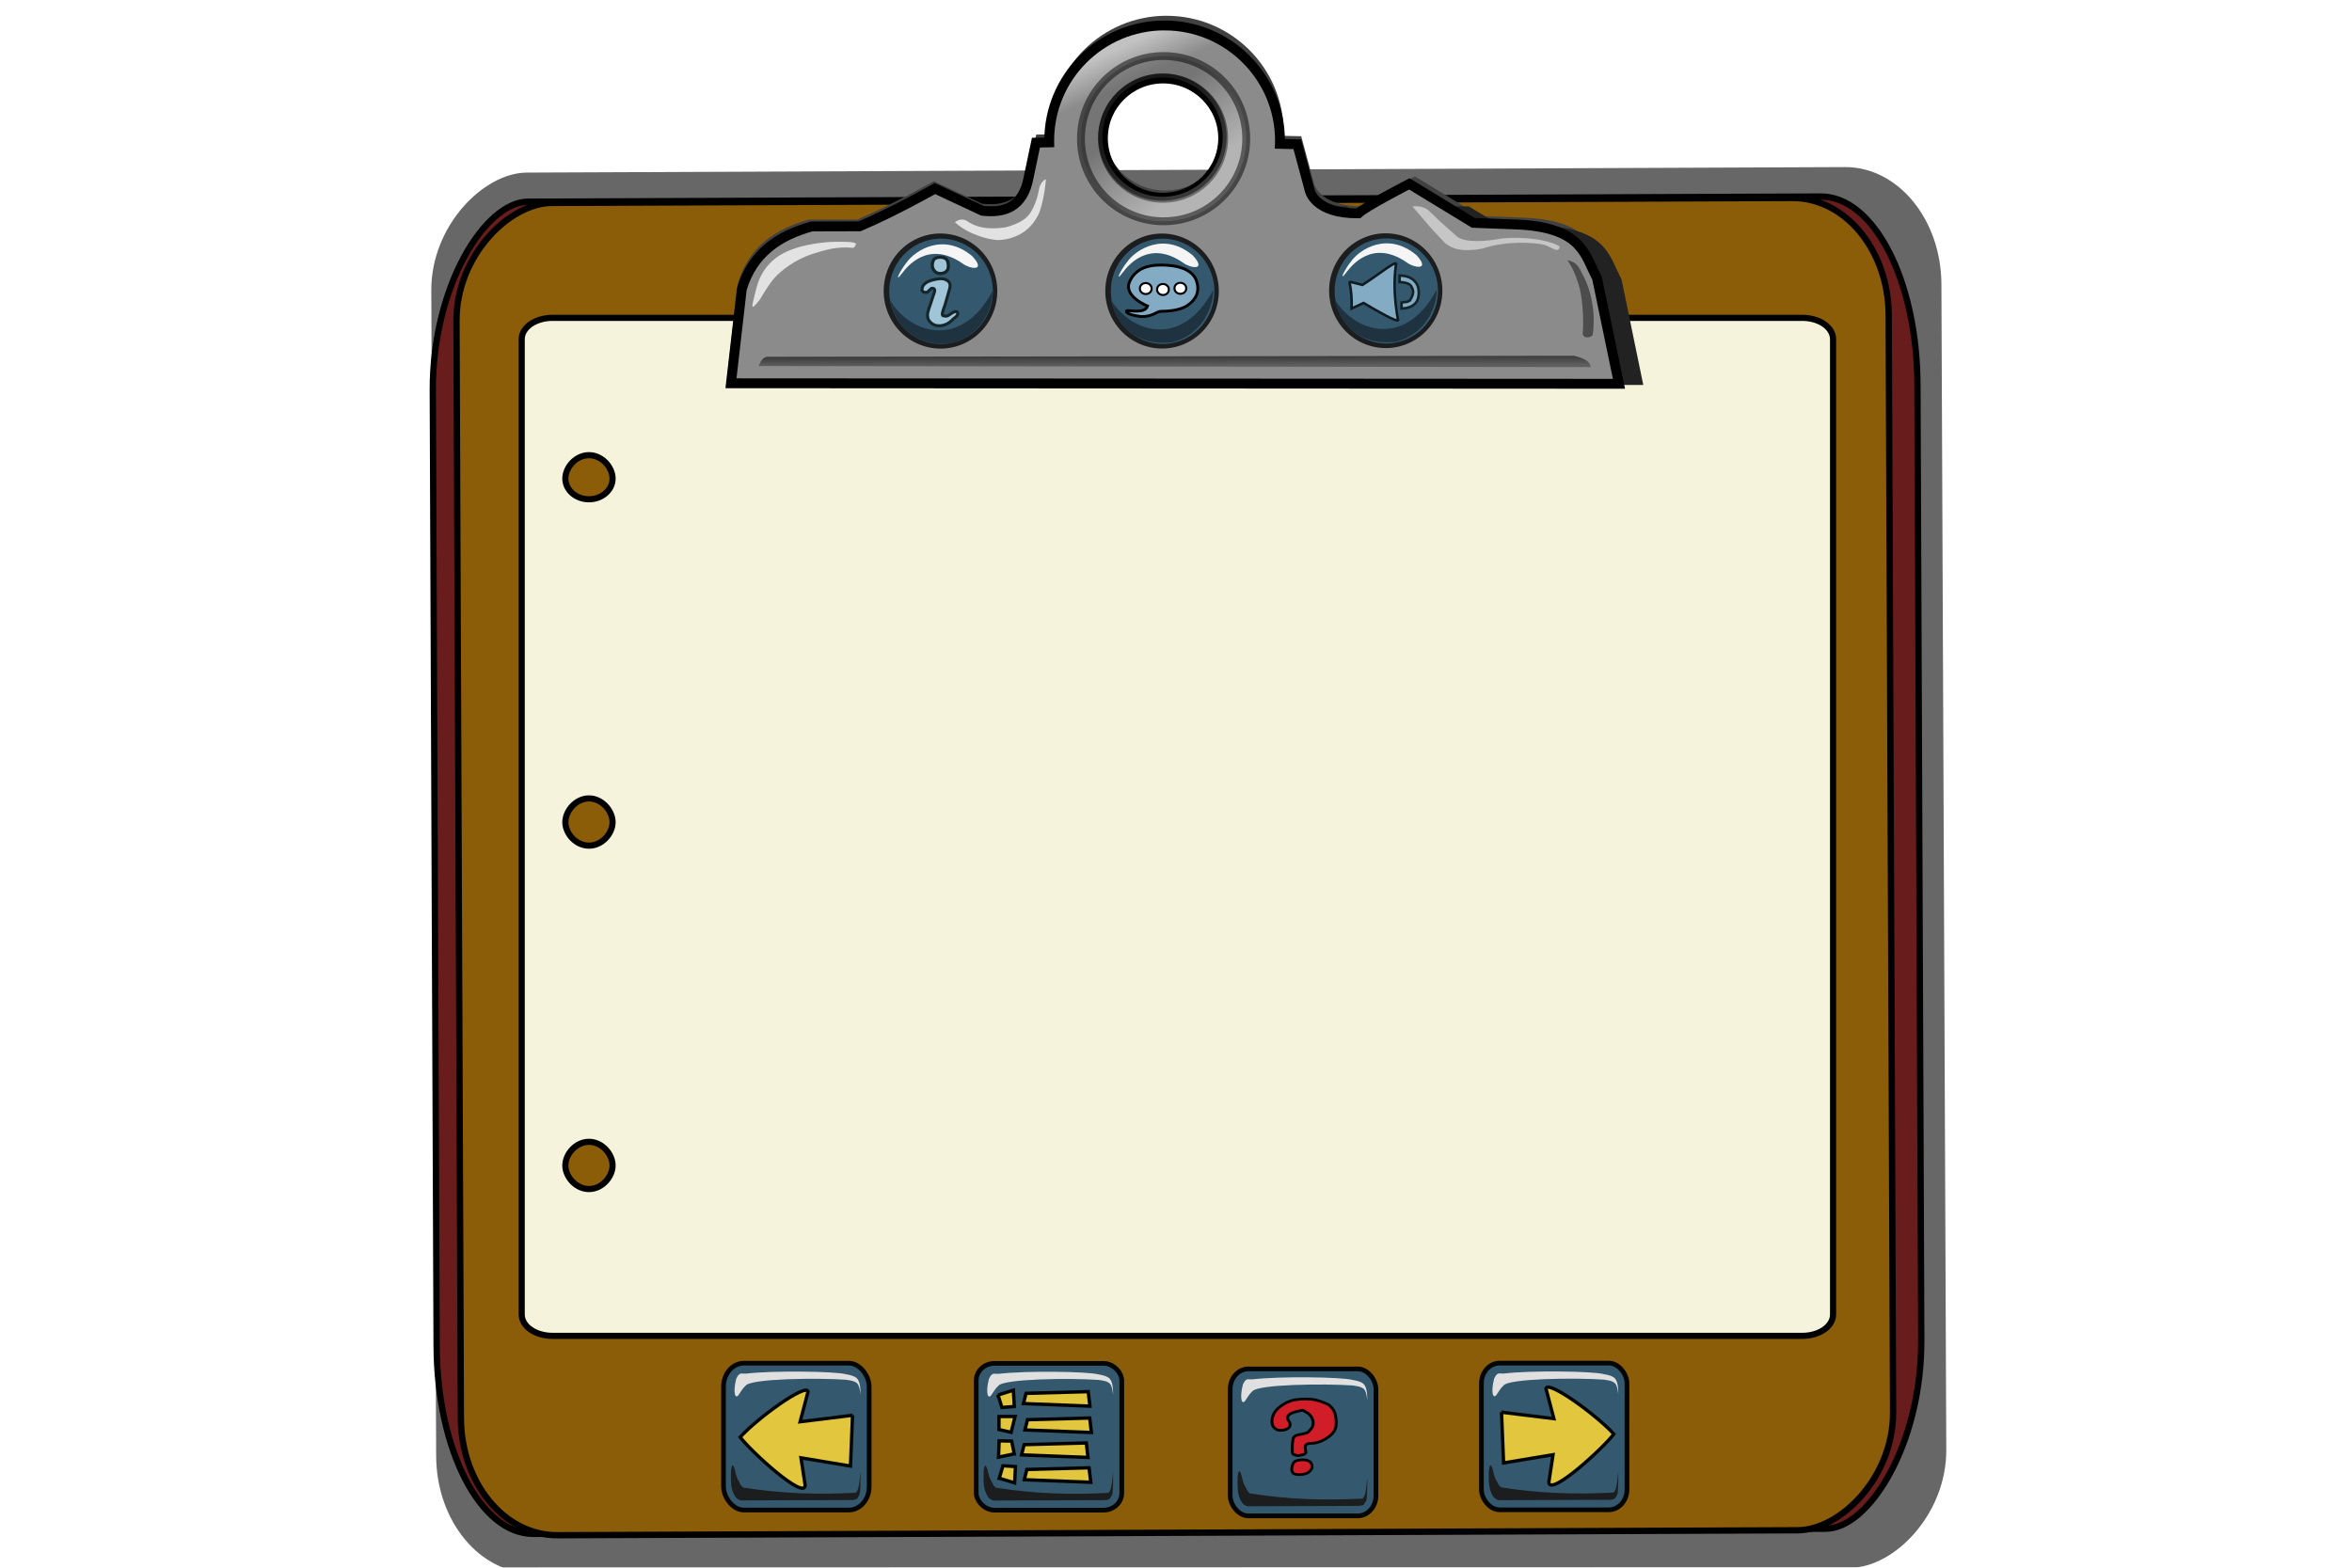 <?xml version="1.0" encoding="UTF-8" standalone="no"?>
<!-- Created with Inkscape (http://www.inkscape.org/) -->

<svg
   xmlns:svg="http://www.w3.org/2000/svg"
   xmlns="http://www.w3.org/2000/svg"
   xmlns:xlink="http://www.w3.org/1999/xlink"
   version="1.1"
   width="2048"
   height="1365.33"
   id="svg2">
  <defs
     id="defs4">
    <linearGradient
       id="linearGradient5863">
      <stop
         id="stop5865"
         style="stop-color:#5e5e5e;stop-opacity:1"
         offset="0" />
      <stop
         id="stop5867"
         style="stop-color:#3b3b3b;stop-opacity:1"
         offset="1" />
    </linearGradient>
    <linearGradient
       id="linearGradient5831">
      <stop
         id="stop5833"
         style="stop-color:#8b8b8b;stop-opacity:1"
         offset="0" />
      <stop
         id="stop5835"
         style="stop-color:#c2c2c2;stop-opacity:1"
         offset="1" />
    </linearGradient>
    <linearGradient
       id="linearGradient5821">
      <stop
         id="stop5823"
         style="stop-color:#dedede;stop-opacity:1"
         offset="0" />
      <stop
         id="stop5825"
         style="stop-color:#606060;stop-opacity:1"
         offset="1" />
    </linearGradient>
    <filter
       x="-0.029"
       y="-0.146"
       width="1.059"
       height="1.293"
       color-interpolation-filters="sRGB"
       id="filter5945">
      <feGaussianBlur
         id="feGaussianBlur5947"
         stdDeviation="1.297" />
    </filter>
    <filter
       color-interpolation-filters="sRGB"
       id="filter6659">
      <feGaussianBlur
         id="feGaussianBlur6661"
         stdDeviation="2.807" />
    </filter>
    <filter
       color-interpolation-filters="sRGB"
       id="filter6871">
      <feGaussianBlur
         id="feGaussianBlur6873"
         stdDeviation="5.083" />
    </filter>
    <linearGradient
       x1="239.152"
       y1="789.263"
       x2="239.15"
       y2="788.199"
       id="linearGradient5467"
       xlink:href="#linearGradient5863"
       gradientUnits="userSpaceOnUse"
       gradientTransform="matrix(7.306,0,0,7.306,-534.815,-5888.249)" />
    <linearGradient
       x1="148.187"
       y1="778.234"
       x2="136.275"
       y2="763.246"
       id="linearGradient5472"
       xlink:href="#linearGradient5821"
       gradientUnits="userSpaceOnUse"
       gradientTransform="matrix(3.732,0,0,3.732,654.8,-3194.027)" />
    <linearGradient
       x1="121.611"
       y1="761.597"
       x2="118.202"
       y2="753.956"
       id="linearGradient5475"
       xlink:href="#linearGradient5831"
       gradientUnits="userSpaceOnUse"
       gradientTransform="matrix(3.732,0,0,3.732,654.8,-3194.027)" />
    <clipPath
       id="clipPath5697">
      <rect
         width="186.182"
         height="124.121"
         x="229.692"
         y="796.334"
         id="rect5699"
         style="fill:#000000;fill-opacity:1;stroke:none" />
    </clipPath>
    <clipPath
       id="clipPath5701">
      <rect
         width="6478.912"
         height="4319.264"
         x="-1837.413"
         y="-3449.987"
         id="rect5703"
         style="fill:#000000;fill-opacity:1;stroke:none" />
    </clipPath>
    <clipPath
       id="clipPath5705">
      <rect
         width="6494.415"
         height="4329.6"
         x="-3912.237"
         y="-3457.105"
         id="rect5707"
         style="fill:#000000;fill-opacity:1;stroke:none" />
    </clipPath>
    <clipPath
       id="clipPath5709">
      <rect
         width="6496.178"
         height="4330.774"
         x="-2523.396"
         y="-3449.664"
         id="rect5711"
         style="fill:#000000;fill-opacity:1;stroke:none" />
    </clipPath>
    <clipPath
       id="clipPath5713">
      <rect
         width="7599.958"
         height="5066.627"
         x="-4088.338"
         y="-424.868"
         id="rect5715"
         style="fill:#000000;fill-opacity:1;stroke:none" />
    </clipPath>
    <clipPath
       id="clipPath5717">
      <rect
         width="8536.19"
         height="5690.78"
         x="-3842.082"
         y="-520.675"
         id="rect5719"
         style="fill:#000000;fill-opacity:1;stroke:none" />
    </clipPath>
    <clipPath
       id="clipPath5721">
      <rect
         width="7482.93"
         height="4988.607"
         x="-2593.074"
         y="-458.963"
         id="rect5723"
         style="fill:#000000;fill-opacity:1;stroke:none" />
    </clipPath>
    <clipPath
       id="clipPath5725">
      <rect
         width="2048"
         height="1365.33"
         x="161.438"
         y="-440.076"
         id="rect5727"
         style="fill:#000000;fill-opacity:1;stroke:none" />
    </clipPath>
    <clipPath
       id="clipPath5729">
      <rect
         width="2048"
         height="1365.33"
         x="161.438"
         y="-440.076"
         id="rect5731"
         style="fill:#000000;fill-opacity:1;stroke:none" />
    </clipPath>
    <clipPath
       id="clipPath5733">
      <rect
         width="2048"
         height="1365.33"
         x="161.438"
         y="-440.076"
         id="rect5735"
         style="fill:#000000;fill-opacity:1;stroke:none" />
    </clipPath>
    <clipPath
       id="clipPath5737">
      <rect
         width="2048"
         height="1365.33"
         x="161.438"
         y="-440.076"
         id="rect5739"
         style="fill:#000000;fill-opacity:1;stroke:none" />
    </clipPath>
    <clipPath
       id="clipPath5741">
      <rect
         width="2048"
         height="1365.33"
         x="161.438"
         y="-440.076"
         id="rect5743"
         style="fill:#000000;fill-opacity:1;stroke:none" />
    </clipPath>
    <clipPath
       id="clipPath5745">
      <rect
         width="2048"
         height="1365.33"
         x="161.438"
         y="-440.076"
         id="rect5747"
         style="fill:#000000;fill-opacity:1;stroke:none" />
    </clipPath>
    <clipPath
       id="clipPath5749">
      <rect
         width="2048"
         height="1365.33"
         x="161.438"
         y="-440.076"
         id="rect5751"
         style="fill:#000000;fill-opacity:1;stroke:none" />
    </clipPath>
    <clipPath
       id="clipPath5753">
      <rect
         width="280.329"
         height="186.886"
         x="94.133"
         y="745.929"
         id="rect5755"
         style="fill:#000000;fill-opacity:1;stroke:none" />
    </clipPath>
    <clipPath
       id="clipPath5757">
      <rect
         width="276.433"
         height="184.288"
         x="95.827"
         y="747.145"
         id="rect5759"
         style="fill:#000000;fill-opacity:1;stroke:none" />
    </clipPath>
    <clipPath
       id="clipPath5761">
      <rect
         width="2048"
         height="1365.33"
         x="161.438"
         y="-440.076"
         id="rect5763"
         style="fill:#000000;fill-opacity:1;stroke:none" />
    </clipPath>
    <clipPath
       id="clipPath5765">
      <rect
         width="2048"
         height="1365.33"
         x="161.438"
         y="-440.076"
         transform="matrix(0.004,-1,1,0.004,0,0)"
         id="rect5767"
         style="fill:#000000;fill-opacity:1;stroke:none" />
    </clipPath>
    <clipPath
       id="clipPath5773">
      <rect
         width="2047.998"
         height="1365.332"
         x="161.438"
         y="-440.077"
         transform="matrix(0.004,-1,1,0.004,0,0)"
         id="rect5775"
         style="fill:#000000;fill-opacity:1;stroke:none" />
    </clipPath>
    <clipPath
       id="clipPath5777">
      <rect
         width="276.433"
         height="184.288"
         x="138.074"
         y="742.198"
         transform="matrix(0.004,-1,1,0.004,0,0)"
         id="rect5779"
         style="fill:#000000;fill-opacity:1;stroke:none" />
    </clipPath>
    <clipPath
       id="clipPath5781">
      <rect
         width="267.399"
         height="178.265"
         x="140.06"
         y="747.321"
         transform="matrix(0.004,-1,1,0.004,0,0)"
         id="rect5783"
         style="fill:#000000;fill-opacity:1;stroke:none" />
    </clipPath>
  </defs>
  <g
     transform="translate(-161.438,440.076)"
     id="layer1">
    <rect
       width="159.267"
       height="171.685"
       rx="13.365"
       ry="10.915"
       x="767.765"
       y="-357.515"
       transform="matrix(0.032,7.659,-7.659,0.032,-911.281,-6163.785)"
       clip-path="url(#clipPath5781)"
       id="rect5303-0-9"
       style="opacity:0.881;fill:#3c3c3c;fill-opacity:1;stroke:none;filter:url(#filter6871)" />
    <rect
       width="154.839"
       height="169.14"
       rx="13.817"
       ry="11.283"
       x="767.765"
       y="-357.515"
       transform="matrix(0.03,7.409,-7.409,0.03,-861.507,-5938.776)"
       clip-path="url(#clipPath5777)"
       id="rect5303-2"
       style="fill:#414141;fill-opacity:1;stroke:none;filter:url(#filter6659)" />
    <rect
       width="1160.214"
       height="1292.749"
       rx="163.76"
       ry="83.595"
       x="-261.925"
       y="-1831.437"
       transform="matrix(0.004,1,-1,0.004,0,0)"
       clip-path="url(#clipPath5773)"
       id="rect5303-7"
       style="fill:#691c1c;fill-opacity:1;stroke:#000000;stroke-width:5.49;stroke-miterlimit:4;stroke-opacity:1;stroke-dasharray:none" />
    <rect
       width="1160.333"
       height="1247.084"
       rx="102.362"
       ry="83.595"
       x="-260.781"
       y="-1806.64"
       transform="matrix(0.004,1,-1,0.004,0,0)"
       clip-path="url(#clipPath5765)"
       id="rect5303-0"
       style="fill:#8c5d09;fill-opacity:1;stroke:#000000;stroke-width:5.5;stroke-miterlimit:4;stroke-opacity:1;stroke-dasharray:none" />
    <path
       d="m 642.554,-163.262 c -14.886,0 -26.84,8.253 -26.84,18.59 l 0,849.433 c 0,10.337 11.954,18.59 26.84,18.59 l 1088.18,0 c 14.886,0 26.84,-8.253 26.84,-18.59 l 0,-849.433 c 0,-10.337 -11.954,-18.59 -26.84,-18.59 l -1088.18,0 z m 31.72,119.603 c 11.414,0 20.566,10.602 20.566,20.42 0,9.818 -9.151,17.985 -20.566,17.985 -11.414,0 -20.565,-8.166 -20.565,-17.985 0,-9.818 9.151,-20.42 20.565,-20.42 z m 0,298.937 c 11.414,0 20.566,10.9 20.566,20.719 0,9.818 -9.151,20.414 -20.566,20.414 -11.414,0 -20.565,-10.595 -20.565,-20.414 0,-9.818 9.151,-20.719 20.565,-20.719 z m 0,299.08 c 11.414,0 20.566,10.756 20.566,20.575 0,9.819 -9.151,20.558 -20.566,20.558 -11.414,0 -20.565,-10.74 -20.565,-20.558 0,-9.818 9.151,-20.575 20.565,-20.575 z"
       clip-path="url(#clipPath5761)"
       id="rect2917"
       style="fill:#f5f3db;fill-opacity:1;stroke:#000000;stroke-width:5.345;stroke-miterlimit:4;stroke-opacity:1;stroke-dasharray:none" />
    <path
       d="m 232.929,748.965 c -7.596,0 -13.744,6.148 -13.744,13.744 0,0.063 -10e-4,0.128 0,0.192 l -1.58,0.032 -0.878,4.166 c -0.662,3.6 -2.966,4.243 -5.491,3.959 l -5.667,-2.65 c 0,0 -4.957,2.807 -8.987,4.502 l -5.699,0.016 c -3.92,1.083 -7.032,3.155 -8.333,7.439 l -1.293,11.254 105.837,0.064 -2.618,-12.611 c -1.445,-2.712 -1.71,-5.87 -9.003,-6.353 l -5.731,-0.223 -7.63,-4.645 c 0,0 -5.216,2.679 -6.082,3.512 -5.245,0.046 -5.795,-2.73 -5.795,-2.73 l -1.485,-5.507 -2.075,-0.048 c 0.003,-0.121 0.016,-0.246 0.016,-0.367 0,-7.596 -6.164,-13.744 -13.76,-13.744 z m -0.176,6.321 c 3.958,0 7.168,3.191 7.168,7.12 0,3.929 -3.209,7.104 -7.168,7.104 -3.958,0 -7.168,-3.175 -7.168,-7.104 0,-3.928 3.209,-7.12 7.168,-7.12 z"
       transform="matrix(7.409,0,0,7.409,-548.514,-5975.426)"
       clip-path="url(#clipPath5757)"
       id="path5709-20"
       style="fill:#414141;fill-opacity:1;stroke:none;filter:url(#filter6659)" />
    <path
       d="m 204.73,770.507 c -1.621,0.836 -3.494,1.762 -5.25,2.5 l -5.688,0.031 c -3.92,1.083 -7.043,3.153 -8.344,7.438 l -1.281,11.25 105.812,0.062 -2.594,-12.594 c -1.445,-2.712 -1.707,-5.891 -9,-6.375 l -5.75,-0.219 -3.438,-2.094 -8.844,0 c -0.662,0.395 -1.208,0.748 -1.438,0.969 -2.136,0.019 -3.454,-0.43 -4.312,-0.969 l -36.812,0 c -1.008,0.694 -2.302,0.808 -3.656,0.656 l -1.406,-0.656 -8,0 z"
       transform="matrix(7.306,0,0,7.306,-526.268,-5889.614)"
       clip-path="url(#clipPath5753)"
       id="path5709-2"
       style="fill:#222222;fill-opacity:1;stroke:none;filter:url(#filter5945)" />
    <path
       d="m 1175.445,-417.899 c -55.494,0 -100.413,44.918 -100.413,100.413 0,0.462 -0.01,0.938 0,1.4 l -11.546,0.233 -6.414,30.439 c -4.836,26.302 -21.672,30.995 -40.118,28.923 l -41.401,-19.359 c 0,0 -36.216,20.509 -65.659,32.888 l -41.635,0.116 c -28.635,7.915 -51.375,23.047 -60.877,54.346 l -9.446,82.219 773.212,0.467 -19.126,-92.132 c -10.554,-19.81 -12.494,-42.883 -65.775,-46.416 l -41.868,-1.633 -55.746,-33.937 c 0,0 -38.106,19.574 -44.433,25.657 -38.32,0.334 -42.334,-19.943 -42.334,-19.943 l -10.846,-40.235 -15.161,-0.35 c 0.022,-0.881 0.116,-1.796 0.116,-2.682 0,-55.494 -45.035,-100.412 -100.529,-100.412 z m -1.283,46.183 c 28.916,0 52.364,23.314 52.364,52.014 0,28.7 -23.448,51.897 -52.364,51.897 -28.916,0 -52.364,-23.197 -52.364,-51.897 0,-28.7 23.448,-52.014 52.364,-52.014 z"
       clip-path="url(#clipPath5749)"
       id="path5709"
       style="fill:url(#linearGradient5475);fill-opacity:1;stroke:#000000;stroke-width:8.583;stroke-linecap:butt;stroke-linejoin:miter;stroke-miterlimit:4;stroke-opacity:1;stroke-dasharray:none" />
    <path
       d="m 1174.629,-391.27 c -39.75,0 -71.956,32.206 -71.956,71.957 0,39.75 32.206,71.956 71.956,71.956 39.751,0 71.957,-32.206 71.957,-71.956 0,-39.751 -32.206,-71.957 -71.957,-71.957 z m -0.933,18.66 c 28.916,0 52.364,23.313 52.364,52.014 0,28.7 -23.448,51.897 -52.364,51.897 -28.916,0 -52.364,-23.197 -52.364,-51.897 0,-28.7 23.448,-52.014 52.364,-52.014 z"
       clip-path="url(#clipPath5745)"
       id="path5723"
       style="opacity:0.494;fill:url(#linearGradient5472);fill-opacity:1;stroke:#000000;stroke-width:6.856;stroke-miterlimit:4;stroke-opacity:1;stroke-dasharray:none" />
    <path
       d="m 1072.083,-283.089 c 0.648,-1.92 -3.438,0.364 -5.489,5.83 -1.497,8.202 -3.378,15.114 -8.04,22.614 -4.043,6.06 -10.814,9.473 -20.89,12.428 -8.602,1.352 -22.942,2.721 -34.281,-5.444 -3.555,-2.107 -7.135,-1.287 -10.474,1.041 10.933,10.448 28.731,15.188 37.337,15.655 6.613,-0.19 24.534,-2.189 34.448,-20.486 2.042,-2.703 6.085,-15.769 7.391,-31.638 z"
       clip-path="url(#clipPath5741)"
       id="path5785"
       style="fill:#e5e5e5;fill-opacity:0.967;stroke:none" />
    <path
       d="m 906.843,-227.574 c -0.853,-2.472 -14.616,-1.859 -19.352,-1.883 -10.773,0.246 -25.929,2.612 -36.001,6.446 -6.346,2.415 -16.342,6.537 -24.151,17.68 -5.21,7.434 -6.919,14.422 -9.214,23.951 -1.961,8.144 -3.441,13.074 5.069,2.012 5.12,-8.625 9.31,-14.822 11.934,-17.898 6.158,-7.216 19.258,-17.068 33.569,-21.58 10.879,-3.43 21.414,-6.897 35.582,-5.35 0.693,-0.141 1.932,-1.364 2.564,-3.379 z"
       clip-path="url(#clipPath5737)"
       id="path5787"
       style="fill:#e5e5e5;fill-opacity:0.967;stroke:none" />
    <path
       d="m 821.969,-121.291 c 1.688,-3.414 2.948,-7.26 7.238,-8.045 l 702.64,-0.894 c 8.783,1.96 14.361,5.131 14.691,9.833 l -724.569,-0.894 z"
       clip-path="url(#clipPath5733)"
       id="path5789"
       style="fill:url(#linearGradient5467);fill-opacity:1;stroke:none" />
    <path
       d="m 1506.606,-226.757 c 6.017,2.028 12.284,8.003 12.844,1.127 -13.546,-7.536 -41.948,-8.647 -54.36,-6.063 -9.591,1.579 -29.273,3.534 -35.7,-3.03 -4.584,-4.298 -10.026,-8.359 -24.395,-22.433 -2.843,-1.651 -5.451,-3.951 -13.689,-3.122 14.946,17.363 14.191,17.022 28.555,32.023 5.492,4.335 13.587,8.296 32.84,4.552 21.264,-7.141 46.935,-5.007 53.904,-3.054 z"
       clip-path="url(#clipPath5729)"
       id="path5791"
       style="fill:#dedede;fill-opacity:0.713;stroke:none" />
    <path
       d="m 1526.278,-213.48 c 6.655,1.578 8.896,3.461 12.85,11.826 10.036,17.604 11.472,40.821 9.016,53.59 -1.486,1.463 -6.65,3.712 -8.644,-0.904 1.232,-11.431 0.189,-32.358 -3.784,-44.322 -3.442,-10.281 -5.098,-13.537 -9.438,-20.189 z"
       clip-path="url(#clipPath5725)"
       id="path5793"
       style="fill:#4c4c4c;fill-opacity:1;stroke:none" />
    <g
       transform="matrix(0.274,0,0,0.274,871.135,-314.463)"
       clip-path="url(#clipPath5721)"
       id="layer1-6">
      <g
         transform="matrix(16.224,0,0,16.224,-3447.578,-15265.884)"
         id="g4605">
        <path
           d="m 258.491,577.834 a 106.604,106.604 0 1 1 -213.208,0 106.604,106.604 0 1 1 213.208,0 z"
           transform="matrix(0.08,0.068,-0.067,0.081,263.635,912.579)"
           id="path7980-7-9"
           style="fill:#1b1d1e;fill-opacity:1;stroke:none" />
        <path
           d="m 574.286,384.505 a 175,175 0 1 1 -350,0 175,175 0 1 1 350,0 z"
           transform="matrix(0.058,0,0,0.059,214.024,947.077)"
           id="path6247-5-8-9"
           style="fill:#34586d;fill-opacity:1;stroke:none" />
        <path
           d="m 241.408,964.322 c 1.343,1.032 4.772,1.67 1.884,-1.446 -5.624,-4.726 -11.187,-1.163 -12.885,1.275 -1.307,1.62 -2.574,4.35 -0.755,1.939 0.79,-0.992 4.925,-6.498 11.755,-1.768 z"
           id="path4739-5"
           style="fill:#f5f5f6;fill-opacity:1;stroke:none" />
        <path
           d="m 227.145,971.41 c 3.548,6.308 13.795,10.206 20.151,-1.745 -0.048,4.248 -2.813,8.951 -7.995,10.249 -8.231,0.94 -11.384,-4.609 -12.156,-8.505 z"
           id="path4741-2"
           style="fill:#1e333f;fill-opacity:1;stroke:none" />
        <path
           d="m 233.444,969.392 c 0.044,-0.896 0.815,-1.482 1.867,-1.788 1.051,-0.306 2.052,-0.461 2.77,-0.137 0.717,0.324 1.042,0.794 0.781,1.78 -0.261,0.986 -0.653,2.265 -0.926,3.231 -0.375,0.977 -0.746,2.051 -0.313,2.069 0.665,0.184 0.854,0.062 1.402,-0.334 1.046,-0.737 1.321,-0.536 1.429,-0.132 0.035,0.588 -0.776,0.885 -1.14,1.36 -0.631,0.59 -1.251,0.934 -2.104,1.047 -0.853,0.113 -1.582,-0.138 -2.066,-0.629 -0.484,-0.491 -0.59,-0.754 -0.612,-1.412 -0.022,-0.658 0.444,-1.707 0.671,-2.484 l 0.646,-1.947 c 0.383,-0.928 -0.454,-0.91 -0.589,-0.807 l -0.761,0.719 c -0.493,0.154 -1.03,-0.018 -1.052,-0.534 z"
           id="path3639"
           style="fill:#a0c4d8;fill-opacity:1;stroke:#15262a;stroke-width:0.582;stroke-miterlimit:4;stroke-opacity:1;stroke-dasharray:none" />
        <path
           d="m 235.737,963.571 c 0.469,-0.641 1.866,-0.604 2.388,-0.193 0.522,0.412 0.533,1.428 0.44,1.898 -0.093,0.469 -0.481,0.721 -0.85,0.881 -0.369,0.16 -1.21,0.224 -1.7,-0.256 -0.49,-0.479 -0.802,-1.277 -0.277,-2.33 z"
           id="path4415"
           style="fill:#a0c4d8;fill-opacity:1;stroke:#15262a;stroke-width:0.619;stroke-miterlimit:4;stroke-opacity:1;stroke-dasharray:none" />
      </g>
    </g>
    <g
       transform="matrix(0.24,0,0,0.24,1083.229,-315.156)"
       clip-path="url(#clipPath5717)"
       id="layer1-5">
      <g
         transform="matrix(18.508,0,0,18.508,-4709.684,-16917.814)"
         id="g4500">
        <g
           transform="translate(38.494,15.418)"
           id="g4224-9">
          <path
             d="m 258.491,577.834 a 106.604,106.604 0 1 1 -213.208,0 106.604,106.604 0 1 1 213.208,0 z"
             transform="matrix(0.08,0.068,-0.067,0.081,262.814,870.474)"
             id="path7980-7-8"
             style="fill:#1b1d1e;fill-opacity:1;stroke:none" />
          <path
             d="m 574.286,384.505 a 175,175 0 1 1 -350,0 175,175 0 1 1 350,0 z"
             transform="matrix(0.058,0,0,0.059,213.203,904.972)"
             id="path6247-5-8-2"
             style="fill:#34586d;fill-opacity:1;stroke:none" />
          <path
             d="m 396.293,319.378 c 3.979,3.013 14.141,4.877 5.584,-4.222 -16.663,-13.799 -33.146,-3.396 -38.178,3.722 -3.872,4.731 -7.628,12.7 -2.237,5.661 2.341,-2.895 14.593,-18.975 34.831,-5.161 z"
             transform="matrix(0.337,0,0,0.342,106.842,812.837)"
             id="path4739-0"
             style="fill:#f5f5f6;fill-opacity:1;stroke:none" />
          <path
             d="m 354.03,340.075 c 10.512,18.418 40.876,29.802 59.708,-5.095 -0.143,12.405 -8.335,26.137 -23.69,29.928 -24.39,2.746 -33.731,-13.459 -36.017,-24.833 z"
             transform="matrix(0.337,0,0,0.342,106.842,812.837)"
             id="path4741-5"
             style="fill:#1e333f;fill-opacity:1;stroke:none" />
        </g>
        <g
           transform="translate(60.618,-24.809)"
           id="g4491">
          <path
             d="m 213.862,971.812 c -0.893,0.037 -1.514,1.058 -3.835,1.027 -3.484,-0.442 -2.813,-1.161 -2.813,-1.161 0.279,-0.146 3.544,0.702 4.071,-0.904 0,0 -4.916,-1.934 -3.472,-4.903 1.444,-2.969 4.49,-3.286 7.388,-3.092 2.898,0.193 5.116,1.205 5.717,3.178 0.601,1.973 -0.09,3.508 -1.781,4.674 -1.69,1.166 -4.381,1.145 -5.274,1.182 z"
             id="path4406"
             style="fill:#83acc4;fill-opacity:1;stroke:#000000;stroke-width:0.556;stroke-linecap:butt;stroke-linejoin:miter;stroke-miterlimit:4;stroke-opacity:1;stroke-dasharray:none" />
          <g
             id="g4484">
            <path
               d="m 212.964,234.499 a 0.868,0.789 0 1 1 -1.735,0 0.868,0.789 0 1 1 1.735,0 z"
               transform="matrix(1.318,0.066,-0.066,1.318,-49.762,644.461)"
               id="path4408-7"
               style="fill:#ffffff;fill-opacity:1;stroke:#000000;stroke-width:0.303;stroke-miterlimit:4;stroke-opacity:1;stroke-dasharray:none" />
            <g
               id="g4472">
              <g
                 id="g4462">
                <path
                   d="m 212.964,234.499 a 0.868,0.789 0 1 1 -1.735,0 0.868,0.789 0 1 1 1.735,0 z"
                   transform="matrix(1.318,0.066,-0.066,1.318,-53.137,644.276)"
                   id="path4408"
                   style="fill:#ffffff;fill-opacity:1;stroke:#000000;stroke-width:0.303;stroke-miterlimit:4;stroke-opacity:1;stroke-dasharray:none" />
                <path
                   d="m 212.964,234.499 a 0.868,0.789 0 1 1 -1.735,0 0.868,0.789 0 1 1 1.735,0 z"
                   transform="matrix(1.318,0.066,-0.066,1.318,-46.351,644.228)"
                   id="path4408-6"
                   style="fill:#ffffff;fill-opacity:1;stroke:#000000;stroke-width:0.303;stroke-miterlimit:4;stroke-opacity:1;stroke-dasharray:none" />
              </g>
            </g>
          </g>
        </g>
      </g>
    </g>
    <g
       transform="matrix(0.269,0,0,0.269,1263.143,-325.585)"
       clip-path="url(#clipPath5713)"
       id="layer1-9">
      <g
         transform="matrix(16.478,0,0,16.478,-3398.164,-14967.684)"
         id="g4286">
        <g
           transform="translate(-6.353,12.024)"
           id="g4224">
          <path
             d="m 258.491,577.834 a 106.604,106.604 0 1 1 -213.208,0 106.604,106.604 0 1 1 213.208,0 z"
             transform="matrix(0.08,0.068,-0.067,0.081,262.814,870.474)"
             id="path7980-7"
             style="fill:#1b1d1e;fill-opacity:1;stroke:none" />
          <path
             d="m 574.286,384.505 a 175,175 0 1 1 -350,0 175,175 0 1 1 350,0 z"
             transform="matrix(0.058,0,0,0.059,213.203,904.972)"
             id="path6247-5-8"
             style="fill:#34586d;fill-opacity:1;stroke:none" />
          <path
             d="m 396.293,319.378 c 3.979,3.013 14.141,4.877 5.584,-4.222 -16.663,-13.799 -33.146,-3.396 -38.178,3.722 -3.872,4.731 -7.628,12.7 -2.237,5.661 2.341,-2.895 14.593,-18.975 34.831,-5.161 z"
             transform="matrix(0.337,0,0,0.342,106.842,812.837)"
             id="path4739"
             style="fill:#f5f5f6;fill-opacity:1;stroke:none" />
          <path
             d="m 354.03,340.075 c 10.512,18.418 40.876,29.802 59.708,-5.095 -0.143,12.405 -8.335,26.137 -23.69,29.928 -24.39,2.746 -33.731,-13.459 -36.017,-24.833 z"
             transform="matrix(0.337,0,0,0.342,106.842,812.837)"
             id="path4741"
             style="fill:#1e333f;fill-opacity:1;stroke:none" />
        </g>
        <path
           d="m 222.759,937.854 c 0.373,1.815 0.505,3.462 0.433,5.277 l 2.343,-1.093 c 3.071,1.831 6.543,3.767 6.785,3.396 -0.694,-3.751 -0.932,-7.585 -0.39,-11.118 -0.263,-0.478 -3.659,2.312 -6.603,4.18 l -2.568,-0.642 z"
           id="path4230"
           style="fill:#83acc4;fill-opacity:1;stroke:#0f1b20;stroke-width:0.493;stroke-miterlimit:4;stroke-opacity:1;stroke-dasharray:none" />
        <path
           d="m 234.77,941.341 c -0.544,0.695 -1.019,0.44 -1.77,0.607 l 0,1.202 c 1.164,-0.083 2.096,-0.313 2.819,-1.159 0.723,-0.846 0.751,-2.886 0.098,-3.808 -0.737,-1.109 -1.914,-1.492 -3.296,-1.53 l -0.009,1.272 c 1.86,0.143 2.13,0.524 2.359,0.969 0.48,0.82 0.374,1.449 -0.2,2.449 z"
           id="path4284"
           style="fill:#83acc4;fill-opacity:1;stroke:#122227;stroke-width:0.5;stroke-linecap:butt;stroke-linejoin:miter;stroke-miterlimit:4;stroke-opacity:1;stroke-dasharray:none" />
      </g>
    </g>
    <g
       transform="matrix(0.315,0,0,0.315,956.969,647.473)"
       clip-path="url(#clipPath5709)"
       id="layer1-0">
      <g
         transform="matrix(26.431,0,0,26.431,-5707.082,-23211.122)"
         id="g3334">
        <g
           transform="translate(14.012,-0.429)"
           id="g3895-1-3">
          <rect
             width="15.227"
             height="15.352"
             rx="1.904"
             ry="1.793"
             x="208.457"
             y="890.6"
             id="rect4852-7-0-7-6"
             style="fill:#34586d;fill-opacity:1;stroke:#040505;stroke-width:0.49;stroke-miterlimit:4;stroke-opacity:1;stroke-dasharray:none" />
          <path
             d="m 222.343,892.127 c -0.245,-0.191 -0.606,-0.289 -1.131,-0.381 -1.125,-0.296 -7.481,-0.395 -10.413,-0.055 -0.491,0.032 -0.67,-0.205 -1.015,0.543 -0.37,1.476 -0.097,2.18 0.254,1.679 0.331,-0.47 0.39,-0.649 0.729,-0.961 0.519,-0.755 7.597,-0.829 10.5,-0.62 0.619,0.097 0.864,0.128 1.163,0.371 0.196,0.234 0.279,0.566 0.344,1.17 0.021,-1.1 -0.197,-1.557 -0.432,-1.746 z"
             id="path4854-6-4-1-3"
             style="fill:#e0e0e0;fill-opacity:1;stroke:none" />
          <path
             d="m 210.026,902.898 c 0.149,0.173 0.169,0.501 0.511,0.714 4.167,0.64 7.716,0.734 11.638,0.54 0.41,0.044 0.513,-1.206 0.59,-2.159 0.026,0.326 0.006,0.948 -0.005,1.367 -0.026,0.72 -0.025,0.946 -0.176,1.135 -0.206,0.336 -0.107,0.324 -0.655,0.413 l -11.701,0.037 c -0.469,-0.191 -0.571,-0.342 -0.856,-1.047 -0.118,-0.496 -0.145,-0.734 -0.143,-1.576 -0.009,-0.562 0.066,-1.083 0.211,-1.034 0.279,0.359 0.236,1.005 0.585,1.609 z"
             id="path4856-2-9-9-7"
             style="fill:#1b1d1e;fill-opacity:1;stroke:none" />
        </g>
        <path
           d="m 224.753,893.479 0.401,1.303 1.303,-0.1 -0.1,-1.704 -1.604,0.501 z"
           id="path4061"
           style="fill:#e2c63e;fill-opacity:1;stroke:#040505;stroke-width:0.352;stroke-linecap:butt;stroke-linejoin:miter;stroke-miterlimit:4;stroke-opacity:1;stroke-dasharray:none" />
        <path
           d="m 224.852,895.727 -0.005,1.364 1.274,0.292 0.412,-1.657 -1.681,8.9e-4 z"
           id="path4061-5"
           style="fill:#e2c63e;fill-opacity:1;stroke:#040505;stroke-width:0.352;stroke-linecap:butt;stroke-linejoin:miter;stroke-miterlimit:4;stroke-opacity:1;stroke-dasharray:none" />
        <path
           d="m 226.449,899.635 -0.275,-1.336 -1.307,-0.025 -0.064,1.706 1.645,-0.345 z"
           id="path4061-5-5"
           style="fill:#e2c63e;fill-opacity:1;stroke:#040505;stroke-width:0.352;stroke-linecap:butt;stroke-linejoin:miter;stroke-miterlimit:4;stroke-opacity:1;stroke-dasharray:none" />
        <path
           d="m 224.879,902.186 0.387,-1.307 1.304,0.086 -0.082,1.705 -1.609,-0.484 z"
           id="path4061-5-5-0"
           style="fill:#e2c63e;fill-opacity:1;stroke:#040505;stroke-width:0.352;stroke-linecap:butt;stroke-linejoin:miter;stroke-miterlimit:4;stroke-opacity:1;stroke-dasharray:none" />
        <path
           d="m 227.68,893.306 -0.267,1.069 6.949,0.267 -0.178,-1.514 -6.503,0.178 z"
           id="path4129"
           style="fill:#e2c63e;fill-opacity:1;stroke:#000000;stroke-width:0.352;stroke-linecap:butt;stroke-linejoin:miter;stroke-miterlimit:4;stroke-opacity:1;stroke-dasharray:none" />
        <path
           d="m 227.834,896.064 -0.267,1.069 6.949,0.267 -0.178,-1.514 -6.503,0.178 z"
           id="path4129-4"
           style="fill:#e2c63e;fill-opacity:1;stroke:#000000;stroke-width:0.352;stroke-linecap:butt;stroke-linejoin:miter;stroke-miterlimit:4;stroke-opacity:1;stroke-dasharray:none" />
        <path
           d="m 227.481,898.673 -0.267,1.069 6.949,0.267 -0.178,-1.514 -6.503,0.178 z"
           id="path4129-1"
           style="fill:#e2c63e;fill-opacity:1;stroke:#000000;stroke-width:0.352;stroke-linecap:butt;stroke-linejoin:miter;stroke-miterlimit:4;stroke-opacity:1;stroke-dasharray:none" />
        <path
           d="m 227.767,901.271 -0.267,1.069 6.949,0.267 -0.178,-1.514 -6.503,0.178 z"
           id="path4129-9"
           style="fill:#e2c63e;fill-opacity:1;stroke:#000000;stroke-width:0.352;stroke-linecap:butt;stroke-linejoin:miter;stroke-miterlimit:4;stroke-opacity:1;stroke-dasharray:none" />
      </g>
    </g>
    <g
       transform="matrix(0.315,0,0,0.315,1395.153,650.115)"
       clip-path="url(#clipPath5705)"
       id="layer1-2">
      <g
         transform="matrix(26.423,0,0,26.423,-6202.986,-23217.569)"
         id="g3427">
        <g
           transform="translate(33.056,-0.264)"
           id="g3895">
          <rect
             width="15.227"
             height="15.352"
             rx="1.904"
             ry="2.117"
             x="208.457"
             y="890.6"
             id="rect4852-7-0"
             style="fill:#34586d;fill-opacity:1;stroke:#040505;stroke-width:0.49;stroke-miterlimit:4;stroke-opacity:1;stroke-dasharray:none" />
          <path
             d="m 222.343,892.127 c -0.245,-0.191 -0.606,-0.289 -1.131,-0.381 -1.125,-0.296 -7.481,-0.395 -10.413,-0.055 -0.491,0.032 -0.67,-0.205 -1.015,0.543 -0.37,1.476 -0.097,2.18 0.254,1.679 0.331,-0.47 0.39,-0.649 0.729,-0.961 0.519,-0.755 7.597,-0.829 10.5,-0.62 0.619,0.097 0.864,0.128 1.163,0.371 0.196,0.234 0.279,0.566 0.344,1.17 0.021,-1.1 -0.197,-1.557 -0.432,-1.746 z"
             id="path4854-6-4"
             style="fill:#e0e0e0;fill-opacity:1;stroke:none" />
          <path
             d="m 210.026,902.898 c 0.149,0.173 0.169,0.501 0.511,0.714 4.167,0.64 7.716,0.734 11.638,0.54 0.41,0.044 0.513,-1.206 0.59,-2.159 0.026,0.326 0.006,0.948 -0.005,1.367 -0.026,0.72 -0.025,0.946 -0.176,1.135 -0.206,0.336 -0.107,0.324 -0.655,0.413 l -11.701,0.037 c -0.469,-0.191 -0.571,-0.342 -0.856,-1.047 -0.118,-0.496 -0.145,-0.734 -0.143,-1.576 -0.009,-0.562 0.066,-1.083 0.211,-1.034 0.279,0.359 0.236,1.005 0.585,1.609 z"
             id="path4856-2-9"
             style="fill:#1b1d1e;fill-opacity:1;stroke:none" />
        </g>
        <path
           d="m 243.614,895.478 0.218,5.306 5.172,-0.859 -0.437,2.866 c 0.037,1.613 5.677,-3.538 6.796,-5.031 -1.823,-2.005 -6.878,-5.659 -7.1,-4.77 l 0.83,3.161 -5.479,-0.674 2.1e-4,0 2e-5,0 0,2e-5 z"
           id="path3777"
           style="fill:#e2c63e;fill-opacity:1;stroke:#040505;stroke-width:0.352;stroke-linecap:butt;stroke-linejoin:miter;stroke-miterlimit:4;stroke-opacity:1;stroke-dasharray:none" />
      </g>
    </g>
    <g
       transform="matrix(0.316,0,0,0.316,742.249,650.473)"
       clip-path="url(#clipPath5701)"
       id="layer1-05">
      <g
         transform="matrix(26.36,0,0,26.36,-5220.327,-23151.317)"
         id="g3269">
        <g
           transform="translate(-4.512,-0.718)"
           id="g3895-1">
          <rect
             width="15.227"
             height="15.352"
             rx="2.125"
             ry="2.448"
             x="208.457"
             y="890.6"
             id="rect4852-7-0-7"
             style="fill:#34586d;fill-opacity:1;stroke:#040505;stroke-width:0.49;stroke-miterlimit:4;stroke-opacity:1;stroke-dasharray:none" />
          <path
             d="m 222.343,892.127 c -0.245,-0.191 -0.606,-0.289 -1.131,-0.381 -1.125,-0.296 -7.481,-0.395 -10.413,-0.055 -0.491,0.032 -0.67,-0.205 -1.015,0.543 -0.37,1.476 -0.097,2.18 0.254,1.679 0.331,-0.47 0.39,-0.649 0.729,-0.961 0.519,-0.755 7.597,-0.829 10.5,-0.62 0.619,0.097 0.864,0.128 1.163,0.371 0.196,0.234 0.279,0.566 0.344,1.17 0.021,-1.1 -0.197,-1.557 -0.432,-1.746 z"
             id="path4854-6-4-1"
             style="fill:#e0e0e0;fill-opacity:1;stroke:none" />
          <path
             d="m 210.026,902.898 c 0.149,0.173 0.169,0.501 0.511,0.714 4.167,0.64 7.716,0.734 11.638,0.54 0.41,0.044 0.513,-1.206 0.59,-2.159 0.026,0.326 0.006,0.948 -0.005,1.367 -0.026,0.72 -0.025,0.946 -0.176,1.135 -0.206,0.336 -0.107,0.324 -0.655,0.413 l -11.701,0.037 c -0.469,-0.191 -0.571,-0.342 -0.856,-1.047 -0.118,-0.496 -0.145,-0.734 -0.143,-1.576 -0.009,-0.562 0.066,-1.083 0.211,-1.034 0.279,0.359 0.236,1.005 0.585,1.609 z"
             id="path4856-2-9-9"
             style="fill:#1b1d1e;fill-opacity:1;stroke:none" />
        </g>
        <path
           d="m 217.433,895.331 -0.218,5.306 -5.172,-0.859 0.437,2.866 c -0.037,1.613 -5.677,-3.538 -6.796,-5.031 1.823,-2.005 6.878,-5.659 7.1,-4.77 l -0.83,3.161 5.479,-0.674 -2.1e-4,0 -2e-5,0 0,2e-5 z"
           id="path3777-9"
           style="fill:#e2c63e;fill-opacity:1;stroke:#040505;stroke-width:0.352;stroke-linecap:butt;stroke-linejoin:miter;stroke-miterlimit:4;stroke-opacity:1;stroke-dasharray:none" />
      </g>
    </g>
    <g
       transform="matrix(11,0,0,11,-2365.168,-9199.746)"
       clip-path="url(#clipPath5697)"
       id="g4129">
      <g
         transform="matrix(0.758,0,0,0.758,169.06,229.641)"
         id="g4091">
        <rect
           width="15.227"
           height="15.352"
           rx="1.904"
           ry="2.117"
           x="208.457"
           y="890.6"
           id="rect4093"
           style="fill:#34586d;fill-opacity:1;stroke:#040505;stroke-width:0.49;stroke-miterlimit:4;stroke-opacity:1;stroke-dasharray:none" />
        <path
           d="m 222.343,892.127 c -0.245,-0.191 -0.606,-0.289 -1.131,-0.381 -1.125,-0.296 -7.481,-0.395 -10.413,-0.055 -0.491,0.032 -0.67,-0.205 -1.015,0.543 -0.37,1.476 -0.097,2.18 0.254,1.679 0.331,-0.47 0.39,-0.649 0.729,-0.961 0.519,-0.755 7.597,-0.829 10.5,-0.62 0.619,0.097 0.864,0.128 1.163,0.371 0.196,0.234 0.279,0.566 0.344,1.17 0.021,-1.1 -0.197,-1.557 -0.432,-1.746 z"
           id="path4095"
           style="fill:#e0e0e0;fill-opacity:1;stroke:none" />
        <path
           d="m 210.026,902.898 c 0.149,0.173 0.169,0.501 0.511,0.714 4.167,0.64 7.716,0.734 11.638,0.54 0.41,0.044 0.513,-1.206 0.59,-2.159 0.026,0.326 0.006,0.948 -0.005,1.367 -0.026,0.72 -0.025,0.946 -0.176,1.135 -0.206,0.336 -0.107,0.324 -0.655,0.413 l -11.701,0.037 c -0.469,-0.191 -0.571,-0.342 -0.856,-1.047 -0.118,-0.496 -0.145,-0.734 -0.143,-1.576 -0.009,-0.562 0.066,-1.083 0.211,-1.034 0.279,0.359 0.236,1.005 0.585,1.609 z"
           id="path4097"
           style="fill:#1b1d1e;fill-opacity:1;stroke:none" />
      </g>
      <g
         transform="matrix(0.484,-0.067,0.063,0.456,142.046,485.301)"
         id="g4881">
        <path
           d="m 264.709,969.302 c 0.588,0.032 1.178,-0.179 1.301,-0.735 0.123,-0.556 -0.474,-0.997 -0.188,-1.472 0.287,-0.475 1.019,-0.616 1.939,-0.686 0.92,-0.07 0.529,-0.026 1.447,0.677 0.69,0.812 0.789,2.013 0.074,2.679 -0.538,0.503 -0.55,0.582 -1.442,0.652 -0.892,0.07 -1.499,-0.026 -1.711,0.765 -0.212,0.791 -0.316,1.504 -0.344,1.897 -0.028,0.393 -0.097,0.538 0.383,0.765 0.48,0.227 0.791,0.146 0.791,0.146 0,0 0.738,9.9e-4 0.894,-0.212 0.156,-0.213 0.04,-0.75 0.083,-1.052 0.043,-0.302 0.19,-0.613 1.09,-0.512 1.091,0.175 2.331,-0.307 3.17,-0.856 0.574,-0.401 1.004,-0.855 1.167,-1.554 0.163,-0.699 0.19,-1.283 0.108,-2.023 -0.082,-0.74 -0.504,-1.456 -0.939,-1.793 -0.435,-0.337 -1.616,-1.074 -2.626,-1.293 -1.005,-0.217 -2.217,-0.388 -3.216,-0.201 -0.999,0.187 -2.169,0.769 -2.81,1.497 -0.641,0.728 -0.97,2.02 -0.524,2.635 0.446,0.615 0.765,0.643 1.353,0.675 z"
           id="path4559"
           style="fill:#d01d28;fill-opacity:1;stroke:#000000;stroke-width:0.466;stroke-linecap:butt;stroke-linejoin:miter;stroke-miterlimit:4;stroke-opacity:1;stroke-dasharray:none" />
        <path
           d="m 265.38,976.784 c 0.322,0.566 1.61,0.582 2.154,0.448 0.544,-0.134 0.971,-0.585 1.052,-0.897 0.081,-0.312 0.055,-0.925 -0.53,-1.266 -0.584,-0.341 -1.852,-0.356 -2.172,-0.107 -0.32,0.249 -0.827,1.255 -0.505,1.821 z"
           id="path4561"
           style="fill:#d01d28;fill-opacity:1;stroke:#000000;stroke-width:0.456;stroke-linecap:butt;stroke-linejoin:miter;stroke-miterlimit:4;stroke-opacity:1;stroke-dasharray:none" />
      </g>
    </g>
  </g>
</svg>
